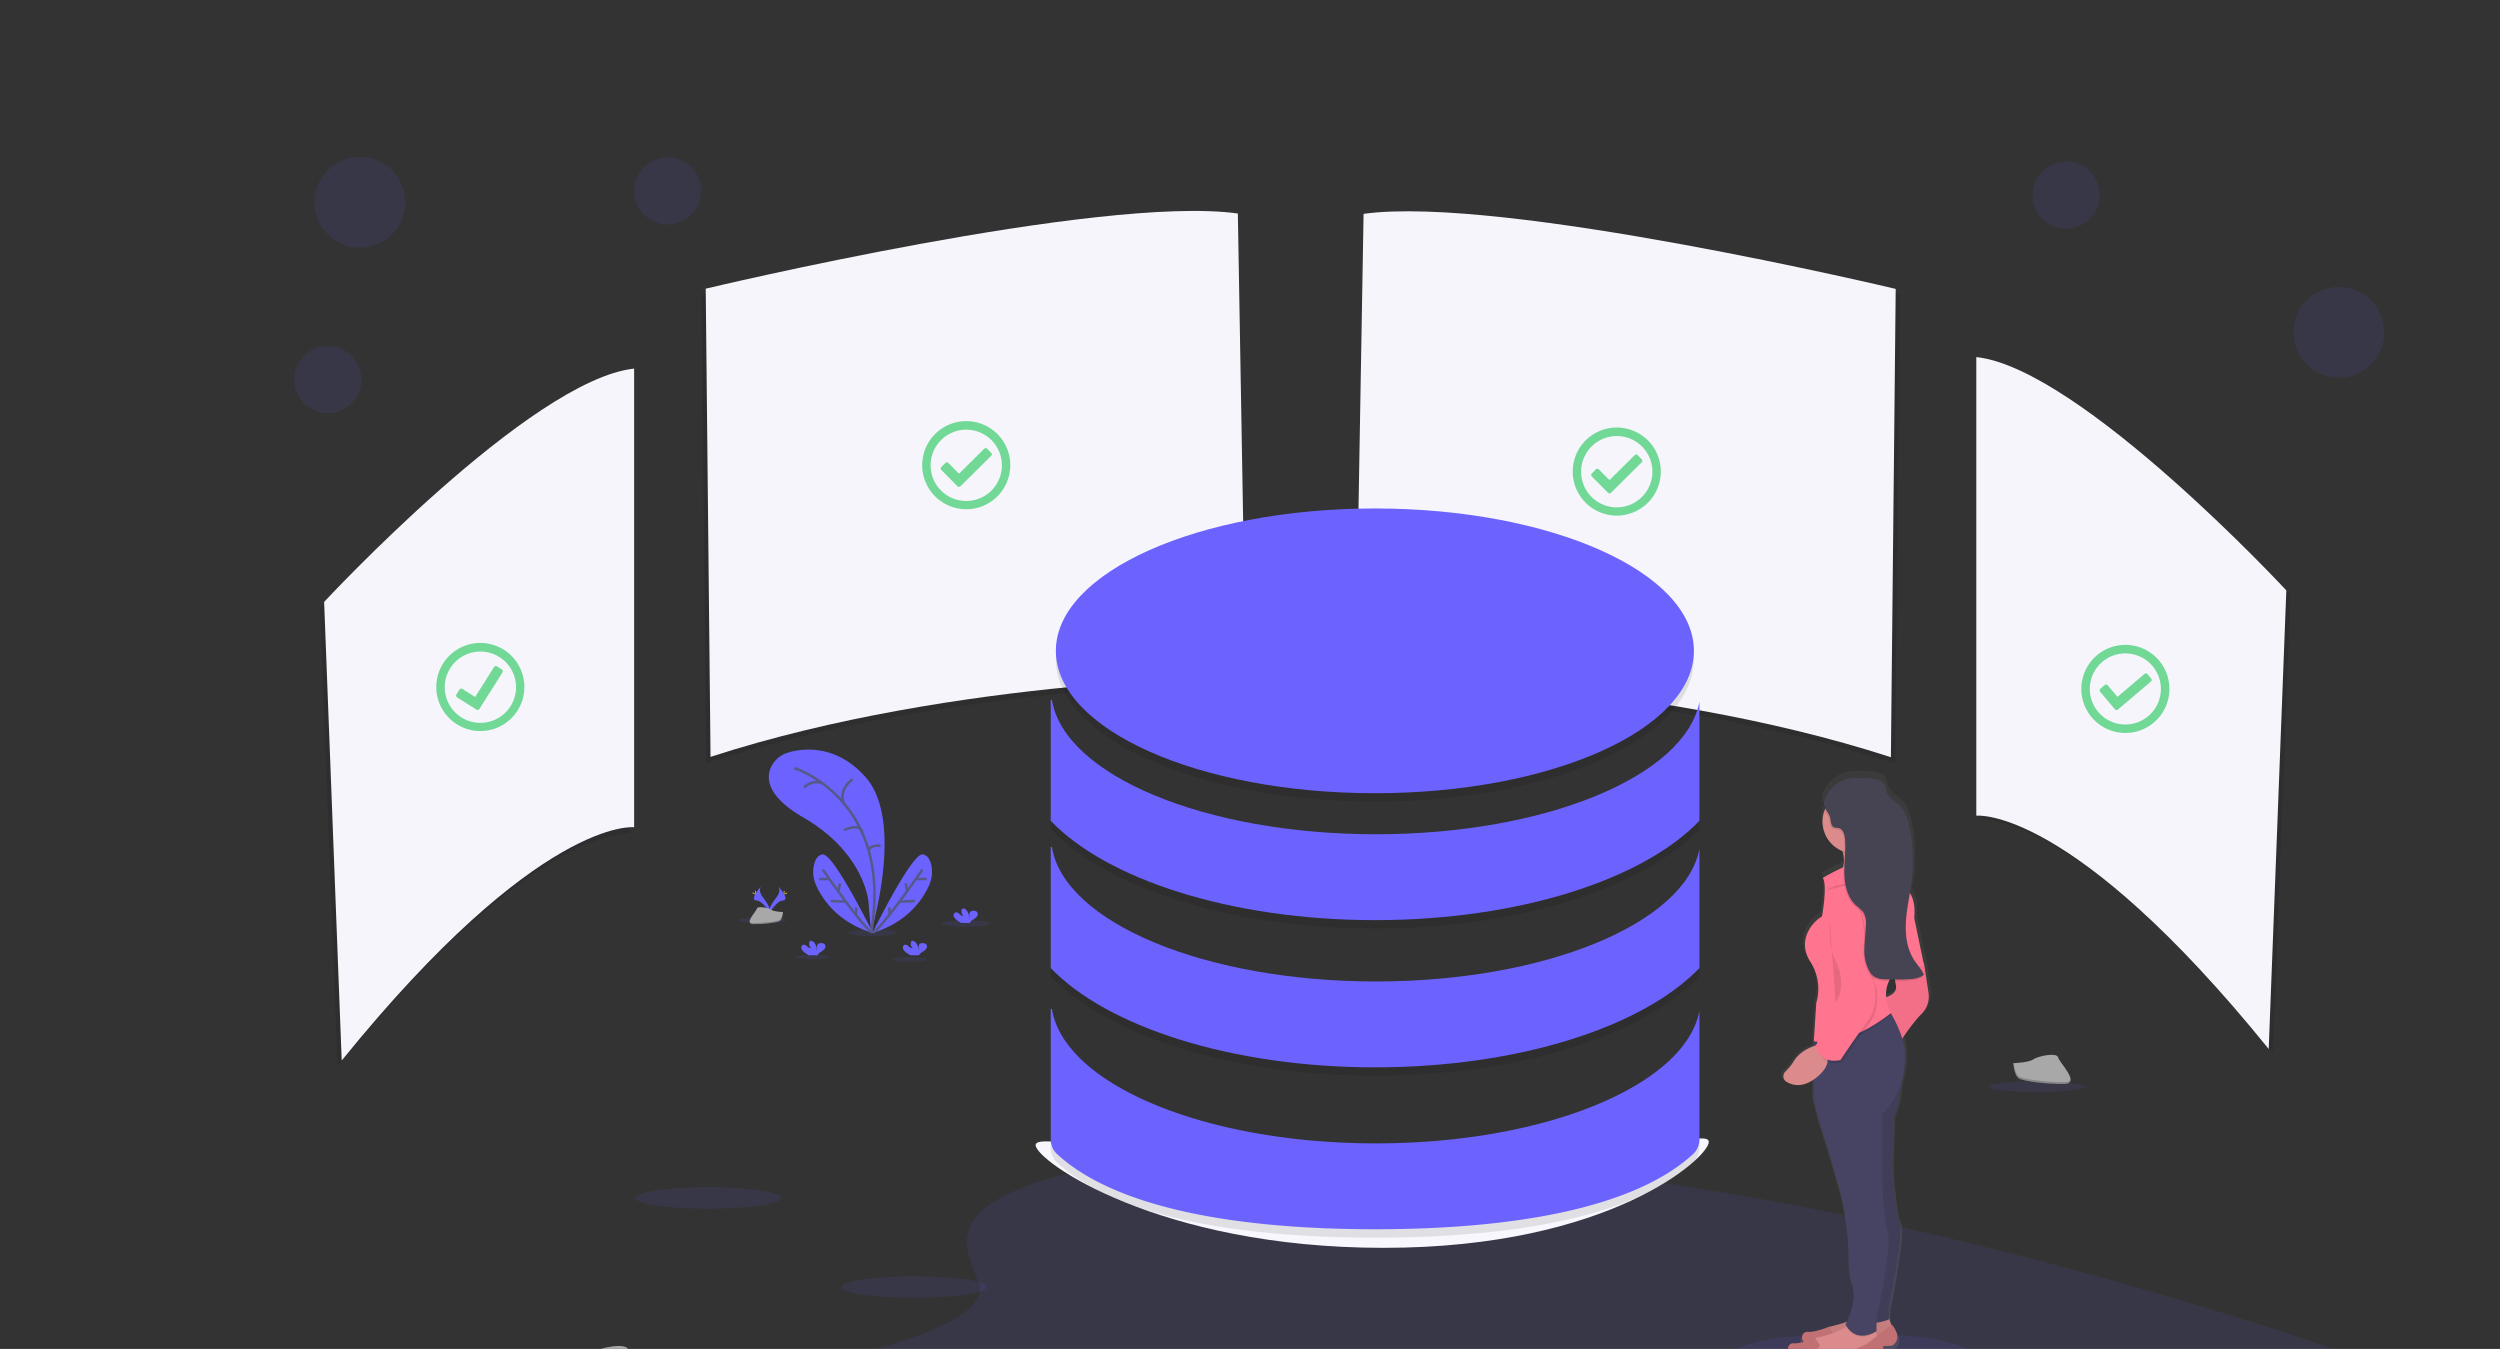 <svg xmlns="http://www.w3.org/2000/svg" xmlns:xlink="http://www.w3.org/1999/xlink" width="960" height="518" viewBox="0 0 960 518">
  <rect x="0" y="0" width="960" height="518" fill="#333333" stroke="none"/>
  <defs>
    <clipPath id="clip-path">
      <rect id="Rectangle_135" data-name="Rectangle 135" width="960" height="518" transform="translate(960 562)" fill="#fff" stroke="#707070" stroke-width="1"/>
    </clipPath>
    <linearGradient id="linear-gradient" x1="16.614" y1="1" x2="16.614" gradientUnits="objectBoundingBox">
      <stop offset="0" stop-color="gray" stop-opacity="0.251"/>
      <stop offset="0.54" stop-color="gray" stop-opacity="0.122"/>
      <stop offset="1" stop-color="gray" stop-opacity="0.102"/>
    </linearGradient>
  </defs>
  <g id="Mask_Group_1" data-name="Mask Group 1" transform="translate(-960 -562)" clip-path="url(#clip-path)">
    <g id="Group_203" data-name="Group 203" transform="translate(1073 622.276)">
      <path id="Path_469" data-name="Path 469" d="M358.069,551.023c28.486-11.057,73.2-13.311,113.9-12.426,127.848,2.762,243.252,29.635,343.071,60.034,36.14,11.008,71.716,22.87,95.176,38.026,47.751,30.85,33.586,73.587-32.81,99-22.595,8.649-49.979,15.3-78.1,21.147-50,10.453-103.923,18.836-160.666,21.252-40.456,1.7-81.419.314-121.638-2.062-112.385-6.66-222.689-21.292-315.148-46.441-40.554-11.008-78.775-24.7-95.47-42.519s-6.022-40.385,35.389-50.934c17.136-4.357,37.6-6.33,57.649-8.174,29.506-2.722,59.485-5.411,86.11-10.944,27.507-5.717,60.072-16.774,54.63-29.425C334.3,573.982,329.616,562.064,358.069,551.023Z" transform="translate(-77.42 -155.643)" fill="#6c63ff" opacity="0.1"/>
      <path id="Path_470" data-name="Path 470" d="M574.878,92.981,571.81,270.95s111.065,0,205.558,30.682l1.844-179.837S627.649,85.621,574.878,92.981Z" transform="translate(-162.625 -68.718)" opacity="0.1"/>
      <path id="Path_471" data-name="Path 471" d="M572.878,89.981,569.81,267.95s111.065,0,205.558,30.682l1.844-179.837S625.649,82.621,572.878,89.981Z" transform="translate(-162.264 -68.134)" fill="#f5f5fb"/>
      <path id="Path_472" data-name="Path 472" d="M467.474,92.811l3.068,177.969s-111.065,0-205.558,30.681L263.14,121.673S414.7,85.451,467.474,92.811Z" transform="translate(-106.779 -68.685)" opacity="0.1"/>
      <path id="Path_473" data-name="Path 473" d="M469.474,89.811l3.068,177.969s-111.065,0-205.558,30.682L265.14,118.673S416.7,82.451,469.474,89.811Z" transform="translate(-107.141 -68.101)" fill="#f5f5fb"/>
      <path id="Path_474" data-name="Path 474" d="M862.65,160.51V336.619s36.238-4.292,112.289,89.588L981.7,250.1S902.536,164.81,862.65,160.51Z" transform="translate(-215.142 -82.059)" opacity="0.1"/>
      <path id="Path_475" data-name="Path 475" d="M860.65,158.51V334.619s36.238-4.292,112.289,89.588L979.7,248.1S900.536,162.81,860.65,158.51Z" transform="translate(-214.752 -81.669)" fill="#f5f5fb"/>
      <path id="Path_476" data-name="Path 476" d="M203.518,167V343.117s-36.238-4.292-112.289,89.588L84.48,256.6S163.632,171.308,203.518,167Z" transform="translate(-74.624 -83.322)" opacity="0.1"/>
      <path id="Path_477" data-name="Path 477" d="M205.518,164V340.117s-36.238-4.292-112.289,89.588L86.48,253.6S165.632,168.308,205.518,164Z" transform="translate(-75.013 -82.738)" fill="#f5f5fb"/>
      <path id="Path_478" data-name="Path 478" d="M677.8,532.445c0,6-38.1,40.667-124.82,40.667S419.3,539.652,419.3,533.653s48.567,8.858,135.289,8.858S677.8,526.438,677.8,532.445Z" transform="translate(-134.619 -154.217)" fill="#f7f7fd"/>
      <ellipse id="Ellipse_235" data-name="Ellipse 235" cx="9.229" cy="1.264" rx="9.229" ry="1.264" transform="translate(248.576 293.069)" fill="#6c63ff" opacity="0.1"/>
      <ellipse id="Ellipse_236" data-name="Ellipse 236" cx="9.229" cy="1.264" rx="9.229" ry="1.264" transform="translate(212.765 296.652)" fill="#6c63ff" opacity="0.1"/>
      <ellipse id="Ellipse_237" data-name="Ellipse 237" cx="9.229" cy="1.264" rx="9.229" ry="1.264" transform="translate(170.597 291.804)" fill="#6c63ff" opacity="0.1"/>
      <ellipse id="Ellipse_238" data-name="Ellipse 238" cx="6.555" cy="0.902" rx="6.555" ry="0.902" transform="translate(229.791 307.218)" fill="#6c63ff" opacity="0.1"/>
      <ellipse id="Ellipse_239" data-name="Ellipse 239" cx="6.555" cy="0.902" rx="6.555" ry="0.902" transform="translate(192.627 306.316)" fill="#6c63ff" opacity="0.1"/>
      <path id="Path_479" data-name="Path 479" d="M334.731,415.752s12.933-42.415-2.029-59.4c-11.194-12.707-23.917-11.218-29.554-9.607a10.517,10.517,0,0,0-6.789,5.637c-1.989,4.292-1.611,11.274,12.418,19.391,23.506,13.609,24.964,32.284,24.964,32.284Z" transform="translate(-113.254 -118.117)" fill="#6c63ff"/>
      <path id="Path_480" data-name="Path 480" d="M307.48,354.46s38.138,11.926,29.586,63" transform="translate(-115.5 -119.823)" fill="none" stroke="#565987" stroke-miterlimit="10" stroke-width="1"/>
      <path id="Path_481" data-name="Path 481" d="M334.195,359.77s-5.251,3.535-3.584,8.858" transform="translate(-119.783 -120.857)" fill="none" stroke="#565987" stroke-miterlimit="10" stroke-width="1"/>
      <path id="Path_482" data-name="Path 482" d="M312.23,363.194s3.221-3.27,7.111-1.466" transform="translate(-116.447 -121.133)" fill="none" stroke="#565987" stroke-miterlimit="10" stroke-width="1"/>
      <path id="Path_483" data-name="Path 483" d="M331,383.809s5.637-2.859,7.095.725" transform="translate(-119.904 -125.327)" fill="none" stroke="#565987" stroke-miterlimit="10" stroke-width="1"/>
      <path id="Path_484" data-name="Path 484" d="M347.228,391.475s-4.236-.338-4.308,1.683" transform="translate(-122.109 -127.026)" fill="none" stroke="#565987" stroke-miterlimit="10" stroke-width="1"/>
      <path id="Path_485" data-name="Path 485" d="M339.337,425.817s-15.155-30.826-19.327-30.15c-1.973.322-2.883,2.263-3.3,4.22a12.4,12.4,0,0,0,.805,7.505C319.7,412.321,325.47,421.7,339.337,425.817Z" transform="translate(-117.176 -127.844)" fill="#6c63ff"/>
      <path id="Path_486" data-name="Path 486" d="M321,402.93s15.9,23.064,18.981,24.078" transform="translate(-118.025 -129.261)" fill="none" stroke="#565987" stroke-miterlimit="10" stroke-width="1"/>
      <line id="Line_24" data-name="Line 24" x2="3.712" transform="translate(201.467 277.269)" fill="none" stroke="#565987" stroke-miterlimit="10" stroke-width="1"/>
      <line id="Line_25" data-name="Line 25" x2="5.814" y2="0.25" transform="translate(205.977 285.708)" fill="none" stroke="#565987" stroke-miterlimit="10" stroke-width="1"/>
      <line id="Line_26" data-name="Line 26" x1="0.636" y2="3.028" transform="translate(208.905 278.96)" fill="none" stroke="#565987" stroke-miterlimit="10" stroke-width="1"/>
      <line id="Line_27" data-name="Line 27" x1="0.113" y2="2.754" transform="translate(215.698 288.181)" fill="none" stroke="#565987" stroke-miterlimit="10" stroke-width="1"/>
      <path id="Path_487" data-name="Path 487" d="M344.31,425.817s15.148-30.826,19.327-30.15c1.981.322,2.891,2.263,3.3,4.22a12.459,12.459,0,0,1-.805,7.505C363.951,412.321,358.177,421.7,344.31,425.817Z" transform="translate(-122.302 -127.844)" fill="#6c63ff"/>
      <path id="Path_488" data-name="Path 488" d="M363.563,402.93s-15.9,23.064-18.973,24.078" transform="translate(-122.367 -129.261)" fill="none" stroke="#565987" stroke-miterlimit="10" stroke-width="1"/>
      <line id="Line_28" data-name="Line 28" x1="3.712" transform="translate(239.114 277.269)" fill="none" stroke="#565987" stroke-miterlimit="10" stroke-width="1"/>
      <line id="Line_29" data-name="Line 29" x1="5.822" y2="0.25" transform="translate(232.481 285.708)" fill="none" stroke="#565987" stroke-miterlimit="10" stroke-width="1"/>
      <line id="Line_30" data-name="Line 30" x2="0.636" y2="3.028" transform="translate(234.772 278.96)" fill="none" stroke="#565987" stroke-miterlimit="10" stroke-width="1"/>
      <line id="Line_31" data-name="Line 31" x2="0.113" y2="2.754" transform="translate(228.505 288.181)" fill="none" stroke="#565987" stroke-miterlimit="10" stroke-width="1"/>
      <path id="Path_489" data-name="Path 489" d="M311.782,441.042a2.625,2.625,0,0,1-.862-1.3,1.143,1.143,0,0,1,.6-1.321c.548-.217,1.144.169,1.611.556a2.126,2.126,0,0,0,1.546.749,2.367,2.367,0,0,1-.733-2.206,1.015,1.015,0,0,1,.209-.451c.306-.33.862-.185,1.232.072,1.168.805,1.49,2.416,1.5,3.841a6.894,6.894,0,0,0,0-1.611,1.61,1.61,0,0,1,.6-1.4,1.82,1.82,0,0,1,.9-.217,1.884,1.884,0,0,1,1.474.419,1.482,1.482,0,0,1-.056,1.812,5.758,5.758,0,0,1-1.522,1.216,3.278,3.278,0,0,0-1.087,1.039.756.756,0,0,0-.081.185h-3.3A9.581,9.581,0,0,1,311.782,441.042Z" transform="translate(-116.192 -135.87)" fill="#6c63ff"/>
      <path id="Path_490" data-name="Path 490" d="M383.482,425.623a2.61,2.61,0,0,1-.862-1.3,1.152,1.152,0,0,1,.6-1.329,1.691,1.691,0,0,1,1.611.564,2.086,2.086,0,0,0,1.546.741,2.359,2.359,0,0,1-.733-2.207.9.9,0,0,1,.209-.443c.306-.33.862-.193,1.232.064,1.168.805,1.49,2.416,1.5,3.849a6.958,6.958,0,0,0,0-1.611,1.611,1.611,0,0,1,.6-1.4,1.732,1.732,0,0,1,.9-.209,1.852,1.852,0,0,1,1.474.419,1.466,1.466,0,0,1-.056,1.8,5.759,5.759,0,0,1-1.522,1.216,3.358,3.358,0,0,0-1.087,1.039.758.758,0,0,0-.08.185h-3.3A9.3,9.3,0,0,1,383.482,425.623Z" transform="translate(-129.397 -132.868)" fill="#6c63ff"/>
      <path id="Path_491" data-name="Path 491" d="M359.583,441.042a2.625,2.625,0,0,1-.862-1.3,1.152,1.152,0,0,1,.6-1.321c.556-.217,1.144.169,1.611.556a2.134,2.134,0,0,0,1.546.749,2.36,2.36,0,0,1-.725-2.206.918.918,0,0,1,.2-.451c.306-.33.862-.185,1.232.072,1.168.805,1.5,2.416,1.506,3.841a7.385,7.385,0,0,0,0-1.611,1.61,1.61,0,0,1,.6-1.4,2.416,2.416,0,0,1,2.376.2,1.466,1.466,0,0,1-.056,1.812,5.636,5.636,0,0,1-1.522,1.216A3.432,3.432,0,0,0,365,442.234a1.3,1.3,0,0,0-.081.185h-3.294a9.431,9.431,0,0,1-2.045-1.377Z" transform="translate(-124.996 -135.87)" fill="#6c63ff"/>
      <path id="Path_492" data-name="Path 492" d="M291.332,410.89s-1.232,1.611.572,4.026,3.3,4.5,2.7,6.024c0,0-2.73-4.534-4.944-4.6S288.916,413.612,291.332,410.89Z" transform="translate(-112.091 -130.81)" fill="#6c63ff"/>
      <path id="Path_493" data-name="Path 493" d="M291.333,410.89a1.9,1.9,0,0,0-.25.507c-2.166,2.537-3.318,4.912-1.24,4.969,1.941.056,4.268,3.527,4.832,4.4a1.477,1.477,0,0,1-.064.2s-2.73-4.534-4.944-4.6S288.917,413.612,291.333,410.89Z" transform="translate(-112.092 -130.81)" opacity="0.1"/>
      <path id="Path_494" data-name="Path 494" d="M289.18,413.352c0,.572.064,1.031.145,1.031s.137-.459.137-1.031-.073-.3-.153-.3S289.18,412.788,289.18,413.352Z" transform="translate(-112.219 -131.219)" fill="#ffd037"/>
      <path id="Path_495" data-name="Path 495" d="M288.131,414.2c.5.274.934.435.974.362s-.338-.346-.805-.612-.306-.081-.338,0S287.631,413.963,288.131,414.2Z" transform="translate(-111.97 -131.379)" fill="#ffd037"/>
      <path id="Path_496" data-name="Path 496" d="M299.318,410.89s1.24,1.611-.572,4.026-3.294,4.5-2.69,6.024c0,0,2.722-4.534,4.945-4.6S301.758,413.612,299.318,410.89Z" transform="translate(-113.445 -130.81)" fill="#6c63ff"/>
      <path id="Path_497" data-name="Path 497" d="M299.332,410.89a1.9,1.9,0,0,1,.25.507c2.166,2.537,3.318,4.912,1.24,4.969-1.941.056-4.26,3.527-4.832,4.4a1.489,1.489,0,0,0,.064.2s2.722-4.534,4.945-4.6S301.772,413.612,299.332,410.89Z" transform="translate(-113.458 -130.81)" opacity="0.1"/>
      <path id="Path_498" data-name="Path 498" d="M302.932,413.352c0,.572-.056,1.031-.137,1.031s-.145-.459-.145-1.031.081-.3.161-.3S302.932,412.788,302.932,413.352Z" transform="translate(-114.702 -131.219)" fill="#ffd037"/>
      <path id="Path_499" data-name="Path 499" d="M303.766,414.2c-.5.274-.934.435-.966.362s.33-.346.805-.612.306-.081.346,0S304.241,413.963,303.766,414.2Z" transform="translate(-114.726 -131.379)" fill="#ffd037"/>
      <path id="Path_500" data-name="Path 500" d="M299.4,422.691s-3.463-.1-4.5-.846-5.315-1.611-5.573-.443-5.194,5.919-1.3,5.951,9.068-.612,10.106-1.24S299.4,422.691,299.4,422.691Z" transform="translate(-111.699 -132.746)" fill="#a8a8a8"/>
      <path id="Path_501" data-name="Path 501" d="M287.965,427.382c3.9,0,9.068-.6,10.106-1.24.805-.483,1.1-2.215,1.208-3.012h.121s-.225,2.786-1.264,3.422-6.2,1.272-10.106,1.24c-1.119,0-1.514-.411-1.49-1.007C286.693,427.156,287.128,427.374,287.965,427.382Z" transform="translate(-111.699 -133.194)" opacity="0.2"/>
      <ellipse id="Ellipse_240" data-name="Ellipse 240" cx="27.96" cy="4.131" rx="27.96" ry="4.131" transform="translate(130.998 395.606)" fill="#6c63ff" opacity="0.1"/>
      <ellipse id="Ellipse_241" data-name="Ellipse 241" cx="27.96" cy="4.131" rx="27.96" ry="4.131" transform="translate(210.177 429.815)" fill="#6c63ff" opacity="0.1"/>
      <ellipse id="Ellipse_242" data-name="Ellipse 242" cx="27.96" cy="4.131" rx="27.96" ry="4.131" transform="translate(92.423 468.735)" fill="#6c63ff" opacity="0.1"/>
      <ellipse id="Ellipse_243" data-name="Ellipse 243" cx="27.96" cy="4.131" rx="27.96" ry="4.131" transform="translate(695.834 554.224)" fill="#6c63ff" opacity="0.1"/>
      <ellipse id="Ellipse_244" data-name="Ellipse 244" cx="18.514" cy="2.07" rx="18.514" ry="2.07" transform="translate(382.056 461.229)" fill="#6c63ff" opacity="0.1"/>
      <ellipse id="Ellipse_245" data-name="Ellipse 245" cx="18.514" cy="2.07" rx="18.514" ry="2.07" transform="translate(650.581 354.931)" fill="#6c63ff" opacity="0.1"/>
      <ellipse id="Ellipse_246" data-name="Ellipse 246" cx="18.514" cy="2.07" rx="18.514" ry="2.07" transform="translate(504.475 511.962)" fill="#6c63ff" opacity="0.1"/>
      <ellipse id="Ellipse_247" data-name="Ellipse 247" cx="18.514" cy="2.07" rx="18.514" ry="2.07" transform="translate(342.512 498.305)" fill="#6c63ff" opacity="0.1"/>
      <ellipse id="Ellipse_248" data-name="Ellipse 248" cx="18.514" cy="2.07" rx="18.514" ry="2.07" transform="translate(190.726 492.933)" fill="#6c63ff" opacity="0.1"/>
      <ellipse id="Ellipse_249" data-name="Ellipse 249" cx="18.514" cy="2.07" rx="18.514" ry="2.07" transform="translate(151.174 530.009)" fill="#6c63ff" opacity="0.1"/>
      <g id="Group_202" data-name="Group 202" transform="translate(290.479 138.196)" opacity="0.1">
        <ellipse id="Ellipse_250" data-name="Ellipse 250" cx="122.501" cy="54.671" rx="122.501" ry="54.671" transform="translate(1.973)"/>
        <path id="Path_502" data-name="Path 502" d="M675.57,326.681c-5.42,28.507-58.971,50.886-124.248,50.886-65.848,0-119.77-22.774-124.393-51.627h-.459V372.4c21.533,22.5,69.206,38.147,124.546,38.147S654.028,394.9,675.57,372.4Z" transform="translate(-426.47 -252.465)"/>
        <path id="Path_503" data-name="Path 503" d="M675.57,396.879c-5.42,28.5-58.971,50.886-124.248,50.886-65.848,0-119.77-22.774-124.393-51.635h-.459V442.6c21.533,22.5,69.207,38.138,124.546,38.138S654.028,465.095,675.57,442.6Z" transform="translate(-426.47 -266.132)"/>
        <path id="Path_504" data-name="Path 504" d="M675.57,474.091c-5.42,28.507-58.971,50.886-124.248,50.886-65.848,0-119.77-22.766-124.393-51.627h-.459v50.105a7.723,7.723,0,0,0,2.48,5.685c22.548,20.7,68.764,28.813,122.066,28.813s99.493-8.109,122.074-28.813a7.723,7.723,0,0,0,2.48-5.685Z" transform="translate(-426.47 -281.168)"/>
      </g>
      <ellipse id="Ellipse_251" data-name="Ellipse 251" cx="122.501" cy="54.671" rx="122.501" ry="54.671" transform="translate(292.453 134.975)" fill="#6c63ff"/>
      <path id="Path_505" data-name="Path 505" d="M675.57,322.681c-5.42,28.507-58.971,50.886-124.248,50.886-65.848,0-119.77-22.774-124.393-51.627h-.459V368.4c21.533,22.5,69.206,38.147,124.546,38.147S654.028,390.9,675.57,368.4Z" transform="translate(-135.991 -113.491)" fill="#6c63ff"/>
      <path id="Path_506" data-name="Path 506" d="M675.57,392.879c-5.42,28.5-58.971,50.886-124.248,50.886-65.848,0-119.77-22.774-124.393-51.635h-.459V438.6c21.533,22.5,69.207,38.139,124.546,38.139S654.028,461.095,675.57,438.6Z" transform="translate(-135.991 -127.158)" fill="#6c63ff"/>
      <path id="Path_507" data-name="Path 507" d="M675.57,470.091c-5.42,28.507-58.971,50.886-124.248,50.886-65.848,0-119.77-22.765-124.393-51.627h-.459v50.1a7.724,7.724,0,0,0,2.48,5.685c22.548,20.7,68.764,28.813,122.066,28.813s99.493-8.109,122.074-28.813a7.723,7.723,0,0,0,2.48-5.685Z" transform="translate(-135.991 -142.193)" fill="#6c63ff"/>
      <ellipse id="Ellipse_252" data-name="Ellipse 252" cx="45.901" cy="8.262" rx="45.901" ry="8.262" transform="translate(552.297 451.759)" fill="#6c63ff" opacity="0.1"/>
      <path id="Path_508" data-name="Path 508" d="M772.96,474.817c2.319,1.369,5.959,2.263,10.541-.685l-.04,6.531c.322,4.478,5.862,20.8,5.862,20.8l3.906,13.424a104.748,104.748,0,0,1,4.292,29.216,27.974,27.974,0,0,0,1.248,9.2c2.086,5.637-.805,12.885-2.07,15.558a64.508,64.508,0,0,1-6.442,1.812,4.692,4.692,0,0,0-.572.177v-.04s-5.862,2.327-8.472,2.005c-1.941-.233-3.157,2.19-1.611,3.97a11.984,11.984,0,0,1-3.9.515c-2.609-.322-3.914,4.155.974,5.436s32.582,0,32.582,0a3.921,3.921,0,0,0,2.078-4.332l3.463-.145s4.888-2.239,0-8.319l-.266.193-1.039-3.076v-4.147s6.193-29.8,4.236-33.283-3-21.477-3-21.477l.684-19.488c1.763-3.64,2.666-9.357,3.125-13.827a29,29,0,0,0,1.248-6.555c.081-1.055.145-2.15.185-3.294a21.954,21.954,0,0,0-1.192-7.376,74.124,74.124,0,0,1,7.384-9.261,9.518,9.518,0,0,0,2.939-8.319L827.5,429.149l-3.914-18.522c.491-5.146-.58-8.109-1.772-9.784.282-1.667.547-3.326.749-5a64.1,64.1,0,0,0-1.144-21.743c-.564-2.48-1.337-5.033-3.084-6.917-1.973-2.142-5.178-3.439-5.919-6.233a16.645,16.645,0,0,0-.451-2.11c-.717-1.828-2.972-2.5-4.953-2.738-3.527-.427-8.625-.749-12.015.636a14.569,14.569,0,0,0-6.958,6.458,5.548,5.548,0,0,0-.805,3.986,5.308,5.308,0,0,0,.556,1.369,12.393,12.393,0,0,0,7.2,15.864c.081.25.153.491.209.725a12.422,12.422,0,0,1,.322,1.747c-.065,1.127-.137,2.263-.185,3.4l-.121.459a84.619,84.619,0,0,0-8.19,4.171c1.949,2.883-.33,15.043-.33,15.043-4.888,2.875-9.768,10.235-4.558,17.918a19.17,19.17,0,0,1,2.279,15.993l-.805,12.514h0l-.161,2.5h.057l-.057.95h.137v1.023a15.19,15.19,0,0,0-7.626,5.677,20.075,20.075,0,0,1-3.406,4.179,2.513,2.513,0,0,0,.4,4.1ZM812.3,441.575a11.9,11.9,0,0,1,1.16-6.3h2.3a14.987,14.987,0,0,0,.282,1.514C816.7,439.65,814.062,440.995,812.3,441.575Z" transform="translate(-200.61 -120.071)" fill="url(#linear-gradient)"/>
      <path id="Path_509" data-name="Path 509" d="M816.629,615.732l1.256,3.761-4.075,4.075-13.48,3.173-9.72-.942.628-3.447h0a4.163,4.163,0,0,1,3.084-3.044c4.026-.934,11.612-3.076,13.215-6.048Z" transform="translate(-204.38 -170.214)" fill="#db8b8b"/>
      <path id="Path_510" data-name="Path 510" d="M816.629,615.732l1.256,3.761-4.075,4.075-13.48,3.173-9.72-.942.628-3.447h0a4.163,4.163,0,0,1,3.084-3.044c4.026-.934,11.612-3.076,13.215-6.048Z" transform="translate(-204.38 -170.214)" opacity="0.1"/>
      <path id="Path_511" data-name="Path 511" d="M791.989,626.1l1.885-2.5-1.885-2.907s-5.637,2.279-8.15,1.965-3.761,4.075.942,5.331,31.35,0,31.35,0,4.7-2.2,0-8.158l-4.075,3.141s-6.9,3.761-10.348,3.133Z" transform="translate(-202.636 -171.493)" fill="#c17174"/>
      <path id="Path_512" data-name="Path 512" d="M784,631.208l9.72.942L807.2,629.01l4.075-4.075-.33-.99-.467-1.4-.459-1.369-9.108-2.5a5.638,5.638,0,0,1-1.844,1.844c-2.956,2.021-8.254,3.479-11.371,4.2a3.055,3.055,0,0,0-.387.121,4.026,4.026,0,0,0-1.611.974,4.109,4.109,0,0,0-1.111,1.949Z" transform="translate(-203.164 -171.268)" fill="#db8b8b"/>
      <path id="Path_513" data-name="Path 513" d="M784,632.484l9.72.942,13.481-3.141,4.075-4.075-.33-.991-3.745,2.875s-6.9,3.761-10.348,3.133h-9.728l1.884-2.5-1.691-2.609a4.028,4.028,0,0,0-1.611.974,4.106,4.106,0,0,0-1.111,1.949Z" transform="translate(-203.164 -172.543)" opacity="0.1"/>
      <path id="Path_514" data-name="Path 514" d="M785.369,631.555l1.885-2.5-1.885-2.907s-5.637,2.279-8.149,1.965-3.761,4.075.942,5.331,31.35,0,31.35,0,4.7-2.2,0-8.15l-4.075,3.133s-6.9,3.761-10.348,3.133Z" transform="translate(-201.419 -172.557)" fill="#c17174"/>
      <path id="Path_515" data-name="Path 515" d="M797.61,403.253s15.051,1.611,12.885-4.7a11.2,11.2,0,0,1-.467-5.54,15.252,15.252,0,0,1,2.657-6.37l-14.109,2.19a17.609,17.609,0,0,1,1.917,4.534C802.144,400.016,797.61,403.253,797.61,403.253Z" transform="translate(-205.782 -126.089)" fill="#db8b8b"/>
      <path id="Path_516" data-name="Path 516" d="M825.136,496s-.314,13.481-3.447,20.068l-.628,19.126s.934,17.555,2.818,21S819.8,588.8,819.8,588.8v5.017s-10.034,3.761-12.885-.628l2.819-37.309-1.256-51.724Z" transform="translate(-207.466 -147.382)" fill="#474463"/>
      <path id="Path_517" data-name="Path 517" d="M825.136,496s-.314,13.481-3.447,20.068l-.628,19.126s.934,17.555,2.818,21S819.8,588.8,819.8,588.8v5.017s-10.034,3.761-12.885-.628l2.819-37.309-1.256-51.724Z" transform="translate(-207.466 -147.382)" opacity="0.1"/>
      <path id="Path_518" data-name="Path 518" d="M833.92,442.31l1.884,5.017,1.61,10.654a9.462,9.462,0,0,1-2.826,8.158c-3.761,3.761-8.778,11.6-8.778,11.6l-5.951-17.869s5.951-.942,5.009-5.017-.62-11.6-.62-11.6Z" transform="translate(-209.854 -136.928)" fill="#ff748e"/>
      <path id="Path_519" data-name="Path 519" d="M834,442.22l1.876,5.017,1.611,10.662a9.422,9.422,0,0,1-2.818,8.15c-3.769,3.761-8.778,11.6-8.778,11.6l-6-17.894s5.959-.942,5.017-5.017-.628-11.6-.628-11.6Z" transform="translate(-209.859 -136.911)" opacity="0.05"/>
      <path id="Path_520" data-name="Path 520" d="M802.72,620.546c4.026,6.33,10.284,2.738,11.395,2.029l-.459-1.369-9.1-2.537A5.638,5.638,0,0,1,802.72,620.546Z" transform="translate(-206.757 -171.268)" opacity="0.1"/>
      <path id="Path_521" data-name="Path 521" d="M787.1,502.807c.314,4.389,5.637,20.374,5.637,20.374l3.761,13.159a105,105,0,0,1,4.131,28.62,27.953,27.953,0,0,0,1.2,9.011c2.512,6.9-2.5,16.3-2.5,16.3,4.389,7.844,11.91,2.512,11.91,2.512v-5.017s5.959-27.275,4.389-32.606-2.19-19.746-2.19-19.746V509.386a29.53,29.53,0,0,0,8.6-18.715c.073-1.031.137-2.11.177-3.221.25-7.07-4.59-15.365-6.442-18.32-.451-.717-.741-1.119-.741-1.119L787.35,478.994h-.064v3.455Z" transform="translate(-203.661 -141.932)" fill="#474463"/>
      <path id="Path_522" data-name="Path 522" d="M798.78,388.83a17.608,17.608,0,0,1,1.917,4.534,12.256,12.256,0,0,0,9.534-.354,15.251,15.251,0,0,1,2.657-6.37Z" transform="translate(-206.006 -126.089)" opacity="0.1"/>
      <circle id="Ellipse_253" data-name="Ellipse 253" cx="12.224" cy="12.224" r="12.224" transform="translate(586.84 242.996)" fill="#db8b8b"/>
      <path id="Path_523" data-name="Path 523" d="M787.1,482.417h.137c13.142,2.706,29.651-10.992,29.651-10.992a16.385,16.385,0,0,1-1.143-2.335c-.451-.717-.741-1.119-.741-1.119l-27.678,10.984-.073,1.1Z" transform="translate(-203.711 -141.925)" opacity="0.1"/>
      <path id="Path_524" data-name="Path 524" d="M789.737,405.107s17.555-10.662,23.192-6.273l7.843,10.034s5.017,1.57,4.083,11.636l3.761,18.183-11.274,2.819s-6.579,6.273-1.248,15.365c0,0-16.621,13.795-29.8,10.968l.942-14.729a19.121,19.121,0,0,0-2.19-15.679c-5.009-7.521-.314-14.737,4.389-17.555C789.423,419.844,791.613,407.925,789.737,405.107Z" transform="translate(-202.787 -128.257)" fill="#ff748e"/>
      <path id="Path_525" data-name="Path 525" d="M786.879,486.3s-6.587,1.256-9.72,6.273a19.569,19.569,0,0,1-3.286,4.1,2.48,2.48,0,0,0,.395,3.962c2.488,1.5,6.539,2.416,11.669-1.8C794.755,491.631,786.879,486.3,786.879,486.3Z" transform="translate(-201.245 -145.494)" fill="#db8b8b"/>
      <path id="Path_526" data-name="Path 526" d="M799.712,414.223s6.265-.628,7.836,15.671,4.075,20.068,4.075,20.068,1.57,8.464-2.2,13.48-10.968,15.679-10.968,15.679-7.835,2.19-9.406-5.637l9.72-18.183s1.562-6.273-2.2-10.662S789.992,411.082,799.712,414.223Z" transform="translate(-204.134 -131.413)" opacity="0.1"/>
      <path id="Path_527" data-name="Path 527" d="M798.942,413.053s6.265-.628,7.836,15.679,4.075,20.06,4.075,20.06,1.611,8.464-2.19,13.481-10.936,15.679-10.936,15.679-7.835,2.19-9.406-5.637l9.72-18.183s1.57-6.273-2.2-10.662S789.222,409.921,798.942,413.053Z" transform="translate(-204 -131.186)" fill="#ff748e"/>
      <path id="Path_528" data-name="Path 528" d="M795.066,427.71s-.62,9.72,2.2,15.051,2.819,12.224,0,15.985" transform="translate(-205.4 -134.086)" opacity="0.1"/>
      <path id="Path_529" data-name="Path 529" d="M793.14,411.623s2.5-2.5,9.72-2.819,10.34-2.5,10.34-2.5" transform="translate(-204.913 -129.917)" opacity="0.1"/>
      <path id="Path_530" data-name="Path 530" d="M810.267,360.314c1.909.234,4.083.886,4.767,2.674a17.865,17.865,0,0,1,.443,2.07c.709,2.738,3.793,4.026,5.693,6.1a14.654,14.654,0,0,1,2.963,6.789,63.756,63.756,0,0,1,1.1,21.3c-.612,5.194-1.868,10.316-2.215,15.534s.29,10.718,3.141,15.107c1.232,1.884,2.851,3.543,3.72,5.637-1.8,1.458-4.276,1.667-6.6,1.747q-4.026.137-8.093,0a8.591,8.591,0,0,1-4.107-.862,6.328,6.328,0,0,1-2.158-2.311,16.544,16.544,0,0,1-1.868-8.8c.065-3.036.548-6.056.6-9.1a7.908,7.908,0,0,0-1.055-4.767,15.357,15.357,0,0,0-2.625-2.416c-3.358-2.98-4.509-7.747-4.622-12.232s.628-8.971.25-13.44c-.145-1.748-.805-3.849-2.521-4.187a9.173,9.173,0,0,1-1.611-.209c-1.377-.532-1.24-2.472-1.611-3.9-.443-1.611-1.812-2.843-2.2-4.453-.9-3.793,3.93-8.327,7.095-9.663S806.877,359.9,810.267,360.314Z" transform="translate(-204.45 -120.894)" opacity="0.1"/>
      <path id="Path_531" data-name="Path 531" d="M810.657,359.538c1.909.234,4.083.886,4.767,2.682a17.323,17.323,0,0,1,.443,2.062c.709,2.738,3.793,4.026,5.693,6.1a14.654,14.654,0,0,1,2.963,6.789,63.756,63.756,0,0,1,1.1,21.324c-.6,5.194-1.86,10.316-2.207,15.542s.29,10.71,3.141,15.1c1.232,1.892,2.851,3.543,3.72,5.637-1.8,1.466-4.276,1.667-6.6,1.747q-4.026.129-8.093,0a8.584,8.584,0,0,1-4.107-.854,6.353,6.353,0,0,1-2.158-2.319,16.542,16.542,0,0,1-1.868-8.8c.064-3.036.548-6.056.6-9.092A8.119,8.119,0,0,0,807,410.69a15.078,15.078,0,0,0-2.625-2.416c-3.358-2.98-4.51-7.747-4.622-12.232s.628-8.971.25-13.44c-.145-1.747-.805-3.849-2.521-4.187a9.168,9.168,0,0,1-1.611-.209c-1.377-.532-1.24-2.472-1.61-3.9-.443-1.611-1.812-2.835-2.2-4.453-.9-3.793,3.93-8.327,7.095-9.663S807.291,359.119,810.657,359.538Z" transform="translate(-204.522 -120.745)" fill="#464353"/>
      <path id="Path_532" data-name="Path 532" d="M200.28,634.732s8.633-.266,11.226-2.118,13.271-4.067,13.915-1.1,12.965,14.769,3.221,14.85-22.629-1.522-25.23-3.1S200.28,634.732,200.28,634.732Z" transform="translate(-97.171 -173.487)" fill="#a8a8a8"/>
      <path id="Path_533" data-name="Path 533" d="M228.819,646.434c-9.736.081-22.629-1.514-25.222-3.092-1.973-1.208-2.762-5.524-3.028-7.521h-.29s.548,6.958,3.141,8.536,15.486,3.173,25.23,3.1c2.81,0,3.777-1.023,3.728-2.5C231.984,645.878,230.913,646.434,228.819,646.434Z" transform="translate(-97.171 -174.607)" opacity="0.2"/>
      <path id="Path_534" data-name="Path 534" d="M881.17,494.435s5.919-.185,7.707-1.458,9.108-2.786,9.551-.749,8.907,10.139,2.215,10.195-15.534-1.047-17.314-2.126S881.17,494.435,881.17,494.435Z" transform="translate(-221.093 -146.454)" fill="#a8a8a8"/>
      <path id="Path_535" data-name="Path 535" d="M900.763,502.488c-6.684.048-15.534-1.047-17.314-2.126-1.361-.805-1.9-3.793-2.078-5.162h-.2s.378,4.775,2.158,5.862,10.63,2.174,17.314,2.126c1.933,0,2.6-.7,2.561-1.723C902.937,502.093,902.2,502.472,900.763,502.488Z" transform="translate(-221.093 -147.227)" opacity="0.2"/>
      <circle id="Ellipse_254" data-name="Ellipse 254" cx="17.418" cy="17.418" r="17.418" transform="translate(7.779 0)" fill="#6c63ff" opacity="0.1"/>
      <circle id="Ellipse_255" data-name="Ellipse 255" cx="17.418" cy="17.418" r="17.418" transform="translate(767.697 49.928)" fill="#6c63ff" opacity="0.1"/>
      <circle id="Ellipse_256" data-name="Ellipse 256" cx="12.885" cy="12.885" r="12.885" transform="translate(0 72.621)" fill="#6c63ff" opacity="0.1"/>
      <circle id="Ellipse_257" data-name="Ellipse 257" cx="12.885" cy="12.885" r="12.885" transform="translate(130.457 0.145)" fill="#6c63ff" opacity="0.1"/>
      <circle id="Ellipse_258" data-name="Ellipse 258" cx="12.885" cy="12.885" r="12.885" transform="translate(667.517 1.756)" fill="#6c63ff" opacity="0.1"/>
      <path id="Path_536" data-name="Path 536" d="M959.714,709.49s3.221,4.22-1.49,10.59-8.6,11.741-7.03,15.711c0,0,7.111-11.822,12.885-11.991S966.076,716.609,959.714,709.49Z" transform="translate(-232.313 -188.951)" fill="#fc6681"/>
      <path id="Path_537" data-name="Path 537" d="M959.755,709.49a5.166,5.166,0,0,1,.652,1.329c5.637,6.635,8.665,12.828,3.221,12.981-5.057.145-11.121,9.188-12.579,11.475a4.353,4.353,0,0,0,.177.515s7.111-11.822,12.885-11.991S966.117,716.609,959.755,709.49Z" transform="translate(-232.354 -188.951)" opacity="0.1"/>
      <path id="Path_538" data-name="Path 538" d="M969.121,715.937c0,1.482-.169,2.69-.37,2.69s-.37-1.208-.37-2.69.209-.805.411-.805S969.121,714.447,969.121,715.937Z" transform="translate(-235.729 -190.019)" fill="#ffd037"/>
      <path id="Path_539" data-name="Path 539" d="M971.242,718.125c-1.3.709-2.416,1.136-2.545.958s.886-.9,2.182-1.611.805-.193.894,0S972.547,717.416,971.242,718.125Z" transform="translate(-235.788 -190.435)" fill="#ffd037"/>
      <path id="Path_540" data-name="Path 540" d="M938.955,709.49s-3.221,4.22,1.49,10.59,8.6,11.741,7.03,15.711c0,0-7.119-11.822-12.885-11.991S932.586,716.609,938.955,709.49Z" transform="translate(-228.595 -188.951)" fill="#fc6681"/>
      <path id="Path_541" data-name="Path 541" d="M938.957,709.49a5.325,5.325,0,0,0-.66,1.329c-5.637,6.635-8.657,12.828-3.221,12.981,5.057.145,11.129,9.188,12.579,11.475-.048.169-.1.346-.169.515,0,0-7.119-11.822-12.885-11.991S932.587,716.609,938.957,709.49Z" transform="translate(-228.596 -188.951)" opacity="0.1"/>
      <path id="Path_542" data-name="Path 542" d="M933.25,715.937c0,1.482.169,2.69.378,2.69s.37-1.208.37-2.69-.209-.805-.419-.805S933.25,714.447,933.25,715.937Z" transform="translate(-228.888 -190.019)" fill="#ffd037"/>
      <path id="Path_543" data-name="Path 543" d="M930.51,718.125c1.3.709,2.416,1.136,2.537.958s-.878-.9-2.182-1.611-.805-.193-.886,0S929.205,717.416,930.51,718.125Z" transform="translate(-228.202 -190.435)" fill="#ffd037"/>
      <path id="Path_544" data-name="Path 544" d="M934.53,740.292s9.019-.282,11.733-2.215,13.875-4.244,14.552-1.143,13.545,15.437,3.366,15.518-23.659-1.611-26.365-3.221S934.53,740.292,934.53,740.292Z" transform="translate(-229.138 -194)" fill="#a8a8a8"/>
      <path id="Path_545" data-name="Path 545" d="M964.366,752.551c-10.187.081-23.659-1.61-26.373-3.221-2.061-1.256-2.891-5.774-3.165-7.86h-.3s.572,7.248,3.286,8.923,16.186,3.318,26.365,3.221c2.939,0,3.954-1.071,3.9-2.617C967.676,751.947,966.548,752.535,964.366,752.551Z" transform="translate(-229.138 -195.178)" opacity="0.2"/>
      <path id="Path_546" data-name="Path 546" d="M384.6,189.06a16.911,16.911,0,1,0,16.911,16.911A16.911,16.911,0,0,0,384.6,189.06Zm0,3.278a13.69,13.69,0,1,1-13.69,13.69,13.69,13.69,0,0,1,13.69-13.69m9.575,8.9-1.538-1.554a.805.805,0,0,0-1.16,0l-9.664,9.575-4.075-4.139a.805.805,0,0,0-1.16,0l-1.546,1.538a.805.805,0,0,0,0,1.16l6.2,6.249a.805.805,0,0,0,1.16,0l11.781-11.693a.805.805,0,0,0,0-1.16Z" transform="translate(-126.561 -87.618)" fill="#3acc6c" opacity="0.7"/>
      <path id="Path_547" data-name="Path 547" d="M153.045,295.274a16.911,16.911,0,1,0,12.788,2.131A16.911,16.911,0,0,0,153.045,295.274Zm.741,3.221a13.69,13.69,0,1,1-10.235,16.38,13.69,13.69,0,0,1,10.235-16.38m11.33,6.523-1.852-1.192a.805.805,0,0,0-1.127.258l-7.248,11.5-4.9-3.1a.805.805,0,0,0-1.127.258l-1.168,1.852a.805.805,0,0,0,.258,1.127l7.441,4.695a.805.805,0,0,0,1.135-.258l8.858-14.036a.805.805,0,0,0-.25-1.127Z" transform="translate(-85.425 -108.213)" fill="#3acc6c" opacity="0.7"/>
      <path id="Path_548" data-name="Path 548" d="M690.671,192.1a16.911,16.911,0,1,0,16.911,16.911A16.911,16.911,0,0,0,690.671,192.1Zm0,3.278a13.69,13.69,0,1,1-13.69,13.69,13.69,13.69,0,0,1,13.69-13.69m9.575,8.9-1.538-1.554a.805.805,0,0,0-1.16,0l-9.663,9.575-4.083-4.115a.805.805,0,0,0-1.16,0l-1.538,1.554a.806.806,0,0,0,0,1.16l6.2,6.249a.805.805,0,0,0,1.16,0l11.781-11.693a.805.805,0,0,0,0-1.16Z" transform="translate(-182.834 -88.21)" fill="#3acc6c" opacity="0.7"/>
      <path id="Path_549" data-name="Path 549" d="M931.284,295.8a16.911,16.911,0,1,0,11.546,5.872A16.911,16.911,0,0,0,931.284,295.8Zm-.258,3.261a13.65,13.65,0,1,1-9.94,3.24,13.69,13.69,0,0,1,9.94-3.24m8.858,9.615-1.417-1.667a.805.805,0,0,0-1.152-.1l-10.364,8.8-3.753-4.421a.805.805,0,0,0-1.16-.1l-1.667,1.417a.805.805,0,0,0-.089,1.152l5.693,6.708a.805.805,0,0,0,1.152.1l12.659-10.742a.805.805,0,0,0,.1-1.152Z" transform="translate(-226.832 -108.391)" fill="#3acc6c" opacity="0.7"/>
    </g>
  </g>
</svg>
